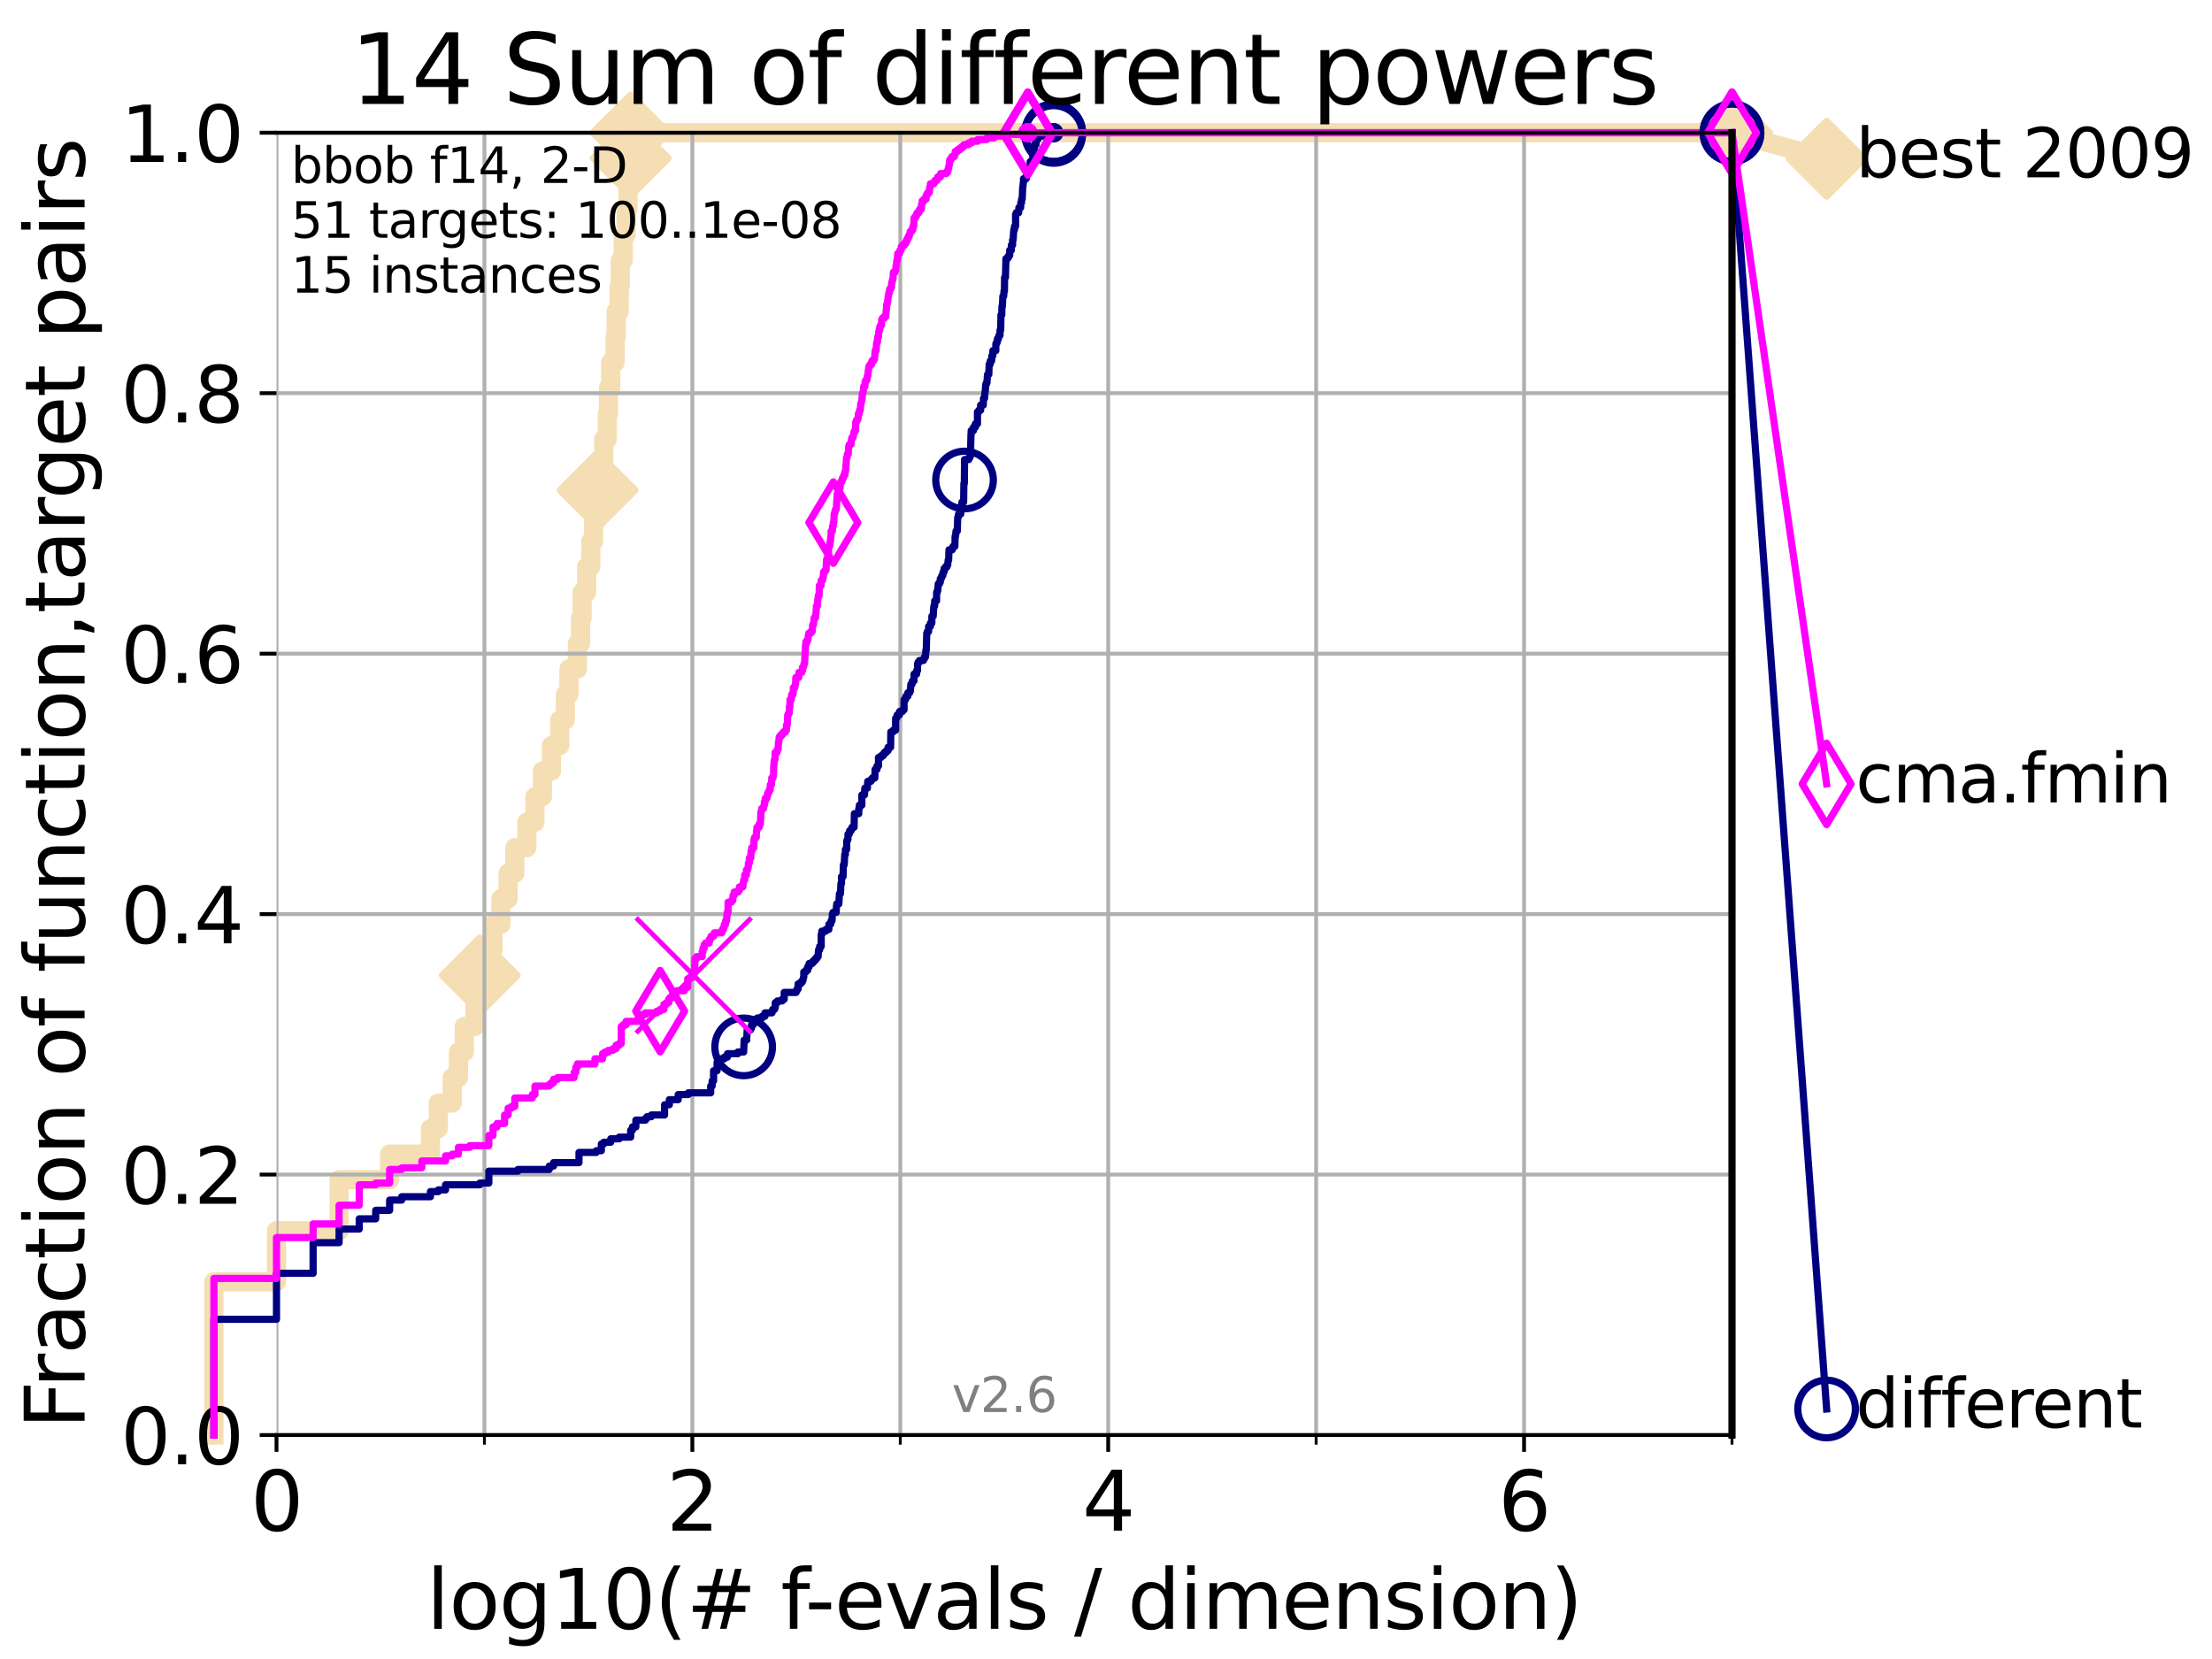 <?xml version="1.0" encoding="utf-8" standalone="no"?>
<!DOCTYPE svg PUBLIC "-//W3C//DTD SVG 1.1//EN"
  "http://www.w3.org/Graphics/SVG/1.1/DTD/svg11.dtd">
<svg height="345.6pt" version="1.1" viewBox="0 0 460.8 345.6" width="460.8pt" xmlns="http://www.w3.org/2000/svg" xmlns:xlink="http://www.w3.org/1999/xlink">
 <defs>
  <style type="text/css">*{stroke-linecap:butt;stroke-linejoin:round;}</style>
 </defs>
 <g id="figure_1">
  <g id="patch_1">
   <path d="M 0 345.6 
L 460.8 345.6 
L 460.8 0 
L 0 0 
z
" style="fill:#ffffff;"/>
  </g>
  <g id="axes_1">
   <g id="patch_2">
    <path d="M 57.6 298.944 
L 360.806 298.944 
L 360.806 27.648 
L 57.6 27.648 
z
" style="fill:#ffffff;"/>
   </g>
   <g id="line2d_1">
    <path d="M 44.561 298.944 
L 44.561 267.027 
L 57.6 267.027 
L 57.6 256.388 
L 70.639 256.388 
L 70.639 245.749 
L 81.166 245.749 
L 81.166 240.429 
L 89.669 240.429 
L 89.669 235.11 
L 91.306 235.11 
L 91.306 229.79 
L 94.206 229.79 
L 94.206 224.471 
L 95.503 224.471 
L 95.503 219.151 
L 96.718 219.151 
L 96.718 213.832 
L 98.933 213.832 
L 98.933 208.512 
L 99.95 208.512 
L 99.95 203.192 
L 101.833 203.192 
L 101.833 197.873 
L 102.708 197.873 
L 102.708 192.553 
L 104.345 192.553 
L 104.345 187.234 
L 105.851 187.234 
L 105.851 181.914 
L 107.245 181.914 
L 107.245 176.595 
L 109.757 176.595 
L 109.757 171.275 
L 111.442 171.275 
L 111.442 165.956 
L 112.989 165.956 
L 112.989 160.636 
L 114.872 160.636 
L 114.872 155.317 
L 116.584 155.317 
L 116.584 149.997 
L 117.772 149.997 
L 117.772 144.678 
L 118.525 144.678 
L 118.525 139.358 
L 120.284 139.358 
L 120.284 134.039 
L 120.944 134.039 
L 120.944 128.719 
L 121.266 128.719 
L 121.266 123.4 
L 122.199 123.4 
L 122.199 118.08 
L 123.088 118.08 
L 123.088 112.76 
L 123.658 112.76 
L 123.658 107.441 
L 124.482 107.441 
L 124.482 102.121 
L 125.012 102.121 
L 125.012 96.802 
L 125.779 96.802 
L 125.779 91.482 
L 126.517 91.482 
L 126.517 86.163 
L 126.757 86.163 
L 126.757 80.843 
L 127.227 80.843 
L 127.227 75.524 
L 128.134 75.524 
L 128.134 70.204 
L 128.354 70.204 
L 128.354 64.885 
L 128.999 64.885 
L 128.999 59.565 
L 129.209 59.565 
L 129.209 54.246 
L 129.826 54.246 
L 129.826 48.926 
L 130.423 48.926 
L 130.423 43.607 
L 130.811 43.607 
L 130.811 38.287 
L 131.002 38.287 
L 131.002 32.968 
L 131.378 32.968 
L 131.378 27.648 
L 360.806 27.648 
" style="fill:none;stroke:#f5deb3;stroke-linecap:square;stroke-width:4;"/>
   </g>
   <g id="line2d_2">
    <defs>
     <path d="M -0 7.778 
L 7.778 0 
L 0 -7.778 
L -7.778 -0 
z
" id="m887110b1c4" style="stroke:#f5deb3;stroke-linejoin:miter;stroke-width:1.5;"/>
    </defs>
    <g>
     <use style="fill:#f5deb3;stroke:#f5deb3;stroke-linejoin:miter;stroke-width:1.5;" x="99.95" xlink:href="#m887110b1c4" y="203.192"/>
     <use style="fill:#f5deb3;stroke:#f5deb3;stroke-linejoin:miter;stroke-width:1.5;" x="124.482" xlink:href="#m887110b1c4" y="102.121"/>
     <use style="fill:#f5deb3;stroke:#f5deb3;stroke-linejoin:miter;stroke-width:1.5;" x="131.378" xlink:href="#m887110b1c4" y="32.968"/>
     <use style="fill:#f5deb3;stroke:#f5deb3;stroke-linejoin:miter;stroke-width:1.5;" x="131.378" xlink:href="#m887110b1c4" y="27.648"/>
     <use style="fill:#f5deb3;stroke:#f5deb3;stroke-linejoin:miter;stroke-width:1.5;" x="131.378" xlink:href="#m887110b1c4" y="27.648"/>
     <use style="fill:#f5deb3;stroke:#f5deb3;stroke-linejoin:miter;stroke-width:1.5;" x="360.806" xlink:href="#m887110b1c4" y="27.648"/>
    </g>
   </g>
   <g id="line2d_3">
    <path style="fill:none;stroke:#f5deb3;stroke-linecap:square;stroke-width:4;"/>
    <g/>
   </g>
   <g id="line2d_4">
    <path d="M 360.806 27.648 
L 380.515 33.074 
" style="fill:none;stroke:#f5deb3;stroke-linecap:square;stroke-width:4;"/>
    <g>
     <use style="fill:#f5deb3;stroke:#f5deb3;stroke-linejoin:miter;stroke-width:1.5;" x="360.806" xlink:href="#m887110b1c4" y="27.648"/>
     <use style="fill:#f5deb3;stroke:#f5deb3;stroke-linejoin:miter;stroke-width:1.5;" x="380.515" xlink:href="#m887110b1c4" y="33.074"/>
    </g>
   </g>
   <g id="matplotlib.axis_1">
    <g id="xtick_1">
     <g id="line2d_5">
      <path clip-path="url(#p735120e6cd)" d="M 57.6 298.944 
L 57.6 27.648 
" style="fill:none;stroke:#b0b0b0;stroke-linecap:square;stroke-width:0.8;"/>
     </g>
     <g id="line2d_6">
      <defs>
       <path d="M 0 0 
L 0 3.5 
" id="mc149d6e948" style="stroke:#000000;stroke-width:0.8;"/>
      </defs>
      <g>
       <use style="stroke:#000000;stroke-width:0.8;" x="57.6" xlink:href="#mc149d6e948" y="298.944"/>
      </g>
     </g>
     <g id="text_1">
      <!-- 0 -->
      <g transform="translate(52.192 318.861)scale(0.17 -0.17)">
       <defs>
        <path d="M 2034 4250 
Q 1547 4250 1301 3770 
Q 1056 3291 1056 2328 
Q 1056 1369 1301 889 
Q 1547 409 2034 409 
Q 2525 409 2770 889 
Q 3016 1369 3016 2328 
Q 3016 3291 2770 3770 
Q 2525 4250 2034 4250 
z
M 2034 4750 
Q 2819 4750 3233 4129 
Q 3647 3509 3647 2328 
Q 3647 1150 3233 529 
Q 2819 -91 2034 -91 
Q 1250 -91 836 529 
Q 422 1150 422 2328 
Q 422 3509 836 4129 
Q 1250 4750 2034 4750 
z
" id="DejaVuSans-30" transform="scale(0.016)"/>
       </defs>
       <use xlink:href="#DejaVuSans-30"/>
      </g>
     </g>
    </g>
    <g id="xtick_2">
     <g id="line2d_7">
      <path clip-path="url(#p735120e6cd)" d="M 144.23 298.944 
L 144.23 27.648 
" style="fill:none;stroke:#b0b0b0;stroke-linecap:square;stroke-width:0.8;"/>
     </g>
     <g id="line2d_8">
      <g>
       <use style="stroke:#000000;stroke-width:0.8;" x="144.23" xlink:href="#mc149d6e948" y="298.944"/>
      </g>
     </g>
     <g id="text_2">
      <!-- 2 -->
      <g transform="translate(138.822 318.861)scale(0.17 -0.17)">
       <defs>
        <path d="M 1228 531 
L 3431 531 
L 3431 0 
L 469 0 
L 469 531 
Q 828 903 1448 1529 
Q 2069 2156 2228 2338 
Q 2531 2678 2651 2914 
Q 2772 3150 2772 3378 
Q 2772 3750 2511 3984 
Q 2250 4219 1831 4219 
Q 1534 4219 1204 4116 
Q 875 4013 500 3803 
L 500 4441 
Q 881 4594 1212 4672 
Q 1544 4750 1819 4750 
Q 2544 4750 2975 4387 
Q 3406 4025 3406 3419 
Q 3406 3131 3298 2873 
Q 3191 2616 2906 2266 
Q 2828 2175 2409 1742 
Q 1991 1309 1228 531 
z
" id="DejaVuSans-32" transform="scale(0.016)"/>
       </defs>
       <use xlink:href="#DejaVuSans-32"/>
      </g>
     </g>
    </g>
    <g id="xtick_3">
     <g id="line2d_9">
      <path clip-path="url(#p735120e6cd)" d="M 230.861 298.944 
L 230.861 27.648 
" style="fill:none;stroke:#b0b0b0;stroke-linecap:square;stroke-width:0.8;"/>
     </g>
     <g id="line2d_10">
      <g>
       <use style="stroke:#000000;stroke-width:0.8;" x="230.861" xlink:href="#mc149d6e948" y="298.944"/>
      </g>
     </g>
     <g id="text_3">
      <!-- 4 -->
      <g transform="translate(225.453 318.861)scale(0.17 -0.17)">
       <defs>
        <path d="M 2419 4116 
L 825 1625 
L 2419 1625 
L 2419 4116 
z
M 2253 4666 
L 3047 4666 
L 3047 1625 
L 3713 1625 
L 3713 1100 
L 3047 1100 
L 3047 0 
L 2419 0 
L 2419 1100 
L 313 1100 
L 313 1709 
L 2253 4666 
z
" id="DejaVuSans-34" transform="scale(0.016)"/>
       </defs>
       <use xlink:href="#DejaVuSans-34"/>
      </g>
     </g>
    </g>
    <g id="xtick_4">
     <g id="line2d_11">
      <path clip-path="url(#p735120e6cd)" d="M 317.491 298.944 
L 317.491 27.648 
" style="fill:none;stroke:#b0b0b0;stroke-linecap:square;stroke-width:0.8;"/>
     </g>
     <g id="line2d_12">
      <g>
       <use style="stroke:#000000;stroke-width:0.8;" x="317.491" xlink:href="#mc149d6e948" y="298.944"/>
      </g>
     </g>
     <g id="text_4">
      <!-- 6 -->
      <g transform="translate(312.083 318.861)scale(0.17 -0.17)">
       <defs>
        <path d="M 2113 2584 
Q 1688 2584 1439 2293 
Q 1191 2003 1191 1497 
Q 1191 994 1439 701 
Q 1688 409 2113 409 
Q 2538 409 2786 701 
Q 3034 994 3034 1497 
Q 3034 2003 2786 2293 
Q 2538 2584 2113 2584 
z
M 3366 4563 
L 3366 3988 
Q 3128 4100 2886 4159 
Q 2644 4219 2406 4219 
Q 1781 4219 1451 3797 
Q 1122 3375 1075 2522 
Q 1259 2794 1537 2939 
Q 1816 3084 2150 3084 
Q 2853 3084 3261 2657 
Q 3669 2231 3669 1497 
Q 3669 778 3244 343 
Q 2819 -91 2113 -91 
Q 1303 -91 875 529 
Q 447 1150 447 2328 
Q 447 3434 972 4092 
Q 1497 4750 2381 4750 
Q 2619 4750 2861 4703 
Q 3103 4656 3366 4563 
z
" id="DejaVuSans-36" transform="scale(0.016)"/>
       </defs>
       <use xlink:href="#DejaVuSans-36"/>
      </g>
     </g>
    </g>
    <g id="xtick_5">
     <g id="line2d_13">
      <path clip-path="url(#p735120e6cd)" d="M 100.915 298.944 
L 100.915 27.648 
" style="fill:none;stroke:#b0b0b0;stroke-linecap:square;stroke-width:0.8;"/>
     </g>
     <g id="line2d_14">
      <defs>
       <path d="M 0 0 
L 0 2 
" id="m676cceac8c" style="stroke:#000000;stroke-width:0.6;"/>
      </defs>
      <g>
       <use style="stroke:#000000;stroke-width:0.6;" x="100.915" xlink:href="#m676cceac8c" y="298.944"/>
      </g>
     </g>
    </g>
    <g id="xtick_6">
     <g id="line2d_15">
      <path clip-path="url(#p735120e6cd)" d="M 187.546 298.944 
L 187.546 27.648 
" style="fill:none;stroke:#b0b0b0;stroke-linecap:square;stroke-width:0.8;"/>
     </g>
     <g id="line2d_16">
      <g>
       <use style="stroke:#000000;stroke-width:0.6;" x="187.546" xlink:href="#m676cceac8c" y="298.944"/>
      </g>
     </g>
    </g>
    <g id="xtick_7">
     <g id="line2d_17">
      <path clip-path="url(#p735120e6cd)" d="M 274.176 298.944 
L 274.176 27.648 
" style="fill:none;stroke:#b0b0b0;stroke-linecap:square;stroke-width:0.8;"/>
     </g>
     <g id="line2d_18">
      <g>
       <use style="stroke:#000000;stroke-width:0.6;" x="274.176" xlink:href="#m676cceac8c" y="298.944"/>
      </g>
     </g>
    </g>
    <g id="xtick_8">
     <g id="line2d_19">
      <path clip-path="url(#p735120e6cd)" d="M 360.806 298.944 
L 360.806 27.648 
" style="fill:none;stroke:#b0b0b0;stroke-linecap:square;stroke-width:0.8;"/>
     </g>
     <g id="line2d_20">
      <g>
       <use style="stroke:#000000;stroke-width:0.6;" x="360.806" xlink:href="#m676cceac8c" y="298.944"/>
      </g>
     </g>
    </g>
    <g id="text_5">
     <!-- log10(# f-evals / dimension) -->
     <g transform="translate(88.823 339.314)scale(0.17 -0.17)">
      <defs>
       <path d="M 603 4863 
L 1178 4863 
L 1178 0 
L 603 0 
L 603 4863 
z
" id="DejaVuSans-6c" transform="scale(0.016)"/>
       <path d="M 1959 3097 
Q 1497 3097 1228 2736 
Q 959 2375 959 1747 
Q 959 1119 1226 758 
Q 1494 397 1959 397 
Q 2419 397 2687 759 
Q 2956 1122 2956 1747 
Q 2956 2369 2687 2733 
Q 2419 3097 1959 3097 
z
M 1959 3584 
Q 2709 3584 3137 3096 
Q 3566 2609 3566 1747 
Q 3566 888 3137 398 
Q 2709 -91 1959 -91 
Q 1206 -91 779 398 
Q 353 888 353 1747 
Q 353 2609 779 3096 
Q 1206 3584 1959 3584 
z
" id="DejaVuSans-6f" transform="scale(0.016)"/>
       <path d="M 2906 1791 
Q 2906 2416 2648 2759 
Q 2391 3103 1925 3103 
Q 1463 3103 1205 2759 
Q 947 2416 947 1791 
Q 947 1169 1205 825 
Q 1463 481 1925 481 
Q 2391 481 2648 825 
Q 2906 1169 2906 1791 
z
M 3481 434 
Q 3481 -459 3084 -895 
Q 2688 -1331 1869 -1331 
Q 1566 -1331 1297 -1286 
Q 1028 -1241 775 -1147 
L 775 -588 
Q 1028 -725 1275 -790 
Q 1522 -856 1778 -856 
Q 2344 -856 2625 -561 
Q 2906 -266 2906 331 
L 2906 616 
Q 2728 306 2450 153 
Q 2172 0 1784 0 
Q 1141 0 747 490 
Q 353 981 353 1791 
Q 353 2603 747 3093 
Q 1141 3584 1784 3584 
Q 2172 3584 2450 3431 
Q 2728 3278 2906 2969 
L 2906 3500 
L 3481 3500 
L 3481 434 
z
" id="DejaVuSans-67" transform="scale(0.016)"/>
       <path d="M 794 531 
L 1825 531 
L 1825 4091 
L 703 3866 
L 703 4441 
L 1819 4666 
L 2450 4666 
L 2450 531 
L 3481 531 
L 3481 0 
L 794 0 
L 794 531 
z
" id="DejaVuSans-31" transform="scale(0.016)"/>
       <path d="M 1984 4856 
Q 1566 4138 1362 3434 
Q 1159 2731 1159 2009 
Q 1159 1288 1364 580 
Q 1569 -128 1984 -844 
L 1484 -844 
Q 1016 -109 783 600 
Q 550 1309 550 2009 
Q 550 2706 781 3412 
Q 1013 4119 1484 4856 
L 1984 4856 
z
" id="DejaVuSans-28" transform="scale(0.016)"/>
       <path d="M 3272 2816 
L 2363 2816 
L 2100 1772 
L 3016 1772 
L 3272 2816 
z
M 2803 4594 
L 2478 3297 
L 3391 3297 
L 3719 4594 
L 4219 4594 
L 3897 3297 
L 4872 3297 
L 4872 2816 
L 3775 2816 
L 3519 1772 
L 4513 1772 
L 4513 1294 
L 3397 1294 
L 3072 0 
L 2572 0 
L 2894 1294 
L 1978 1294 
L 1656 0 
L 1153 0 
L 1478 1294 
L 494 1294 
L 494 1772 
L 1594 1772 
L 1856 2816 
L 850 2816 
L 850 3297 
L 1978 3297 
L 2297 4594 
L 2803 4594 
z
" id="DejaVuSans-23" transform="scale(0.016)"/>
       <path id="DejaVuSans-20" transform="scale(0.016)"/>
       <path d="M 2375 4863 
L 2375 4384 
L 1825 4384 
Q 1516 4384 1395 4259 
Q 1275 4134 1275 3809 
L 1275 3500 
L 2222 3500 
L 2222 3053 
L 1275 3053 
L 1275 0 
L 697 0 
L 697 3053 
L 147 3053 
L 147 3500 
L 697 3500 
L 697 3744 
Q 697 4328 969 4595 
Q 1241 4863 1831 4863 
L 2375 4863 
z
" id="DejaVuSans-66" transform="scale(0.016)"/>
       <path d="M 313 2009 
L 1997 2009 
L 1997 1497 
L 313 1497 
L 313 2009 
z
" id="DejaVuSans-2d" transform="scale(0.016)"/>
       <path d="M 3597 1894 
L 3597 1613 
L 953 1613 
Q 991 1019 1311 708 
Q 1631 397 2203 397 
Q 2534 397 2845 478 
Q 3156 559 3463 722 
L 3463 178 
Q 3153 47 2828 -22 
Q 2503 -91 2169 -91 
Q 1331 -91 842 396 
Q 353 884 353 1716 
Q 353 2575 817 3079 
Q 1281 3584 2069 3584 
Q 2775 3584 3186 3129 
Q 3597 2675 3597 1894 
z
M 3022 2063 
Q 3016 2534 2758 2815 
Q 2500 3097 2075 3097 
Q 1594 3097 1305 2825 
Q 1016 2553 972 2059 
L 3022 2063 
z
" id="DejaVuSans-65" transform="scale(0.016)"/>
       <path d="M 191 3500 
L 800 3500 
L 1894 563 
L 2988 3500 
L 3597 3500 
L 2284 0 
L 1503 0 
L 191 3500 
z
" id="DejaVuSans-76" transform="scale(0.016)"/>
       <path d="M 2194 1759 
Q 1497 1759 1228 1600 
Q 959 1441 959 1056 
Q 959 750 1161 570 
Q 1363 391 1709 391 
Q 2188 391 2477 730 
Q 2766 1069 2766 1631 
L 2766 1759 
L 2194 1759 
z
M 3341 1997 
L 3341 0 
L 2766 0 
L 2766 531 
Q 2569 213 2275 61 
Q 1981 -91 1556 -91 
Q 1019 -91 701 211 
Q 384 513 384 1019 
Q 384 1609 779 1909 
Q 1175 2209 1959 2209 
L 2766 2209 
L 2766 2266 
Q 2766 2663 2505 2880 
Q 2244 3097 1772 3097 
Q 1472 3097 1187 3025 
Q 903 2953 641 2809 
L 641 3341 
Q 956 3463 1253 3523 
Q 1550 3584 1831 3584 
Q 2591 3584 2966 3190 
Q 3341 2797 3341 1997 
z
" id="DejaVuSans-61" transform="scale(0.016)"/>
       <path d="M 2834 3397 
L 2834 2853 
Q 2591 2978 2328 3040 
Q 2066 3103 1784 3103 
Q 1356 3103 1142 2972 
Q 928 2841 928 2578 
Q 928 2378 1081 2264 
Q 1234 2150 1697 2047 
L 1894 2003 
Q 2506 1872 2764 1633 
Q 3022 1394 3022 966 
Q 3022 478 2636 193 
Q 2250 -91 1575 -91 
Q 1294 -91 989 -36 
Q 684 19 347 128 
L 347 722 
Q 666 556 975 473 
Q 1284 391 1588 391 
Q 1994 391 2212 530 
Q 2431 669 2431 922 
Q 2431 1156 2273 1281 
Q 2116 1406 1581 1522 
L 1381 1569 
Q 847 1681 609 1914 
Q 372 2147 372 2553 
Q 372 3047 722 3315 
Q 1072 3584 1716 3584 
Q 2034 3584 2315 3537 
Q 2597 3491 2834 3397 
z
" id="DejaVuSans-73" transform="scale(0.016)"/>
       <path d="M 1625 4666 
L 2156 4666 
L 531 -594 
L 0 -594 
L 1625 4666 
z
" id="DejaVuSans-2f" transform="scale(0.016)"/>
       <path d="M 2906 2969 
L 2906 4863 
L 3481 4863 
L 3481 0 
L 2906 0 
L 2906 525 
Q 2725 213 2448 61 
Q 2172 -91 1784 -91 
Q 1150 -91 751 415 
Q 353 922 353 1747 
Q 353 2572 751 3078 
Q 1150 3584 1784 3584 
Q 2172 3584 2448 3432 
Q 2725 3281 2906 2969 
z
M 947 1747 
Q 947 1113 1208 752 
Q 1469 391 1925 391 
Q 2381 391 2643 752 
Q 2906 1113 2906 1747 
Q 2906 2381 2643 2742 
Q 2381 3103 1925 3103 
Q 1469 3103 1208 2742 
Q 947 2381 947 1747 
z
" id="DejaVuSans-64" transform="scale(0.016)"/>
       <path d="M 603 3500 
L 1178 3500 
L 1178 0 
L 603 0 
L 603 3500 
z
M 603 4863 
L 1178 4863 
L 1178 4134 
L 603 4134 
L 603 4863 
z
" id="DejaVuSans-69" transform="scale(0.016)"/>
       <path d="M 3328 2828 
Q 3544 3216 3844 3400 
Q 4144 3584 4550 3584 
Q 5097 3584 5394 3201 
Q 5691 2819 5691 2113 
L 5691 0 
L 5113 0 
L 5113 2094 
Q 5113 2597 4934 2840 
Q 4756 3084 4391 3084 
Q 3944 3084 3684 2787 
Q 3425 2491 3425 1978 
L 3425 0 
L 2847 0 
L 2847 2094 
Q 2847 2600 2669 2842 
Q 2491 3084 2119 3084 
Q 1678 3084 1418 2786 
Q 1159 2488 1159 1978 
L 1159 0 
L 581 0 
L 581 3500 
L 1159 3500 
L 1159 2956 
Q 1356 3278 1631 3431 
Q 1906 3584 2284 3584 
Q 2666 3584 2933 3390 
Q 3200 3197 3328 2828 
z
" id="DejaVuSans-6d" transform="scale(0.016)"/>
       <path d="M 3513 2113 
L 3513 0 
L 2938 0 
L 2938 2094 
Q 2938 2591 2744 2837 
Q 2550 3084 2163 3084 
Q 1697 3084 1428 2787 
Q 1159 2491 1159 1978 
L 1159 0 
L 581 0 
L 581 3500 
L 1159 3500 
L 1159 2956 
Q 1366 3272 1645 3428 
Q 1925 3584 2291 3584 
Q 2894 3584 3203 3211 
Q 3513 2838 3513 2113 
z
" id="DejaVuSans-6e" transform="scale(0.016)"/>
       <path d="M 513 4856 
L 1013 4856 
Q 1481 4119 1714 3412 
Q 1947 2706 1947 2009 
Q 1947 1309 1714 600 
Q 1481 -109 1013 -844 
L 513 -844 
Q 928 -128 1133 580 
Q 1338 1288 1338 2009 
Q 1338 2731 1133 3434 
Q 928 4138 513 4856 
z
" id="DejaVuSans-29" transform="scale(0.016)"/>
      </defs>
      <use xlink:href="#DejaVuSans-6c"/>
      <use x="27.783" xlink:href="#DejaVuSans-6f"/>
      <use x="88.965" xlink:href="#DejaVuSans-67"/>
      <use x="152.441" xlink:href="#DejaVuSans-31"/>
      <use x="216.064" xlink:href="#DejaVuSans-30"/>
      <use x="279.688" xlink:href="#DejaVuSans-28"/>
      <use x="318.701" xlink:href="#DejaVuSans-23"/>
      <use x="402.49" xlink:href="#DejaVuSans-20"/>
      <use x="434.277" xlink:href="#DejaVuSans-66"/>
      <use x="463.982" xlink:href="#DejaVuSans-2d"/>
      <use x="500.066" xlink:href="#DejaVuSans-65"/>
      <use x="561.59" xlink:href="#DejaVuSans-76"/>
      <use x="620.77" xlink:href="#DejaVuSans-61"/>
      <use x="682.049" xlink:href="#DejaVuSans-6c"/>
      <use x="709.832" xlink:href="#DejaVuSans-73"/>
      <use x="761.932" xlink:href="#DejaVuSans-20"/>
      <use x="793.719" xlink:href="#DejaVuSans-2f"/>
      <use x="827.41" xlink:href="#DejaVuSans-20"/>
      <use x="859.197" xlink:href="#DejaVuSans-64"/>
      <use x="922.674" xlink:href="#DejaVuSans-69"/>
      <use x="950.457" xlink:href="#DejaVuSans-6d"/>
      <use x="1047.869" xlink:href="#DejaVuSans-65"/>
      <use x="1109.393" xlink:href="#DejaVuSans-6e"/>
      <use x="1172.771" xlink:href="#DejaVuSans-73"/>
      <use x="1224.871" xlink:href="#DejaVuSans-69"/>
      <use x="1252.654" xlink:href="#DejaVuSans-6f"/>
      <use x="1313.836" xlink:href="#DejaVuSans-6e"/>
      <use x="1377.215" xlink:href="#DejaVuSans-29"/>
     </g>
    </g>
   </g>
   <g id="matplotlib.axis_2">
    <g id="ytick_1">
     <g id="line2d_21">
      <path clip-path="url(#p735120e6cd)" d="M 57.6 298.944 
L 360.806 298.944 
" style="fill:none;stroke:#b0b0b0;stroke-linecap:square;stroke-width:0.8;"/>
     </g>
     <g id="line2d_22">
      <defs>
       <path d="M 0 0 
L -3.5 0 
" id="me5335e72c3" style="stroke:#000000;stroke-width:0.8;"/>
      </defs>
      <g>
       <use style="stroke:#000000;stroke-width:0.8;" x="57.6" xlink:href="#me5335e72c3" y="298.944"/>
      </g>
     </g>
     <g id="text_6">
      <!-- 0.0 -->
      <g transform="translate(25.155 305.023)scale(0.16 -0.16)">
       <defs>
        <path d="M 684 794 
L 1344 794 
L 1344 0 
L 684 0 
L 684 794 
z
" id="DejaVuSans-2e" transform="scale(0.016)"/>
       </defs>
       <use xlink:href="#DejaVuSans-30"/>
       <use x="63.623" xlink:href="#DejaVuSans-2e"/>
       <use x="95.41" xlink:href="#DejaVuSans-30"/>
      </g>
     </g>
    </g>
    <g id="ytick_2">
     <g id="line2d_23">
      <path clip-path="url(#p735120e6cd)" d="M 57.6 244.685 
L 360.806 244.685 
" style="fill:none;stroke:#b0b0b0;stroke-linecap:square;stroke-width:0.8;"/>
     </g>
     <g id="line2d_24">
      <g>
       <use style="stroke:#000000;stroke-width:0.8;" x="57.6" xlink:href="#me5335e72c3" y="244.685"/>
      </g>
     </g>
     <g id="text_7">
      <!-- 0.2 -->
      <g transform="translate(25.155 250.764)scale(0.16 -0.16)">
       <use xlink:href="#DejaVuSans-30"/>
       <use x="63.623" xlink:href="#DejaVuSans-2e"/>
       <use x="95.41" xlink:href="#DejaVuSans-32"/>
      </g>
     </g>
    </g>
    <g id="ytick_3">
     <g id="line2d_25">
      <path clip-path="url(#p735120e6cd)" d="M 57.6 190.426 
L 360.806 190.426 
" style="fill:none;stroke:#b0b0b0;stroke-linecap:square;stroke-width:0.8;"/>
     </g>
     <g id="line2d_26">
      <g>
       <use style="stroke:#000000;stroke-width:0.8;" x="57.6" xlink:href="#me5335e72c3" y="190.426"/>
      </g>
     </g>
     <g id="text_8">
      <!-- 0.4 -->
      <g transform="translate(25.155 196.504)scale(0.16 -0.16)">
       <use xlink:href="#DejaVuSans-30"/>
       <use x="63.623" xlink:href="#DejaVuSans-2e"/>
       <use x="95.41" xlink:href="#DejaVuSans-34"/>
      </g>
     </g>
    </g>
    <g id="ytick_4">
     <g id="line2d_27">
      <path clip-path="url(#p735120e6cd)" d="M 57.6 136.166 
L 360.806 136.166 
" style="fill:none;stroke:#b0b0b0;stroke-linecap:square;stroke-width:0.8;"/>
     </g>
     <g id="line2d_28">
      <g>
       <use style="stroke:#000000;stroke-width:0.8;" x="57.6" xlink:href="#me5335e72c3" y="136.166"/>
      </g>
     </g>
     <g id="text_9">
      <!-- 0.6 -->
      <g transform="translate(25.155 142.245)scale(0.16 -0.16)">
       <use xlink:href="#DejaVuSans-30"/>
       <use x="63.623" xlink:href="#DejaVuSans-2e"/>
       <use x="95.41" xlink:href="#DejaVuSans-36"/>
      </g>
     </g>
    </g>
    <g id="ytick_5">
     <g id="line2d_29">
      <path clip-path="url(#p735120e6cd)" d="M 57.6 81.907 
L 360.806 81.907 
" style="fill:none;stroke:#b0b0b0;stroke-linecap:square;stroke-width:0.8;"/>
     </g>
     <g id="line2d_30">
      <g>
       <use style="stroke:#000000;stroke-width:0.8;" x="57.6" xlink:href="#me5335e72c3" y="81.907"/>
      </g>
     </g>
     <g id="text_10">
      <!-- 0.8 -->
      <g transform="translate(25.155 87.986)scale(0.16 -0.16)">
       <defs>
        <path d="M 2034 2216 
Q 1584 2216 1326 1975 
Q 1069 1734 1069 1313 
Q 1069 891 1326 650 
Q 1584 409 2034 409 
Q 2484 409 2743 651 
Q 3003 894 3003 1313 
Q 3003 1734 2745 1975 
Q 2488 2216 2034 2216 
z
M 1403 2484 
Q 997 2584 770 2862 
Q 544 3141 544 3541 
Q 544 4100 942 4425 
Q 1341 4750 2034 4750 
Q 2731 4750 3128 4425 
Q 3525 4100 3525 3541 
Q 3525 3141 3298 2862 
Q 3072 2584 2669 2484 
Q 3125 2378 3379 2068 
Q 3634 1759 3634 1313 
Q 3634 634 3220 271 
Q 2806 -91 2034 -91 
Q 1263 -91 848 271 
Q 434 634 434 1313 
Q 434 1759 690 2068 
Q 947 2378 1403 2484 
z
M 1172 3481 
Q 1172 3119 1398 2916 
Q 1625 2713 2034 2713 
Q 2441 2713 2670 2916 
Q 2900 3119 2900 3481 
Q 2900 3844 2670 4047 
Q 2441 4250 2034 4250 
Q 1625 4250 1398 4047 
Q 1172 3844 1172 3481 
z
" id="DejaVuSans-38" transform="scale(0.016)"/>
       </defs>
       <use xlink:href="#DejaVuSans-30"/>
       <use x="63.623" xlink:href="#DejaVuSans-2e"/>
       <use x="95.41" xlink:href="#DejaVuSans-38"/>
      </g>
     </g>
    </g>
    <g id="ytick_6">
     <g id="line2d_31">
      <path clip-path="url(#p735120e6cd)" d="M 57.6 27.648 
L 360.806 27.648 
" style="fill:none;stroke:#b0b0b0;stroke-linecap:square;stroke-width:0.8;"/>
     </g>
     <g id="line2d_32">
      <g>
       <use style="stroke:#000000;stroke-width:0.8;" x="57.6" xlink:href="#me5335e72c3" y="27.648"/>
      </g>
     </g>
     <g id="text_11">
      <!-- 1.0 -->
      <g transform="translate(25.155 33.727)scale(0.16 -0.16)">
       <use xlink:href="#DejaVuSans-31"/>
       <use x="63.623" xlink:href="#DejaVuSans-2e"/>
       <use x="95.41" xlink:href="#DejaVuSans-30"/>
      </g>
     </g>
    </g>
    <g id="text_12">
     <!-- Fraction of function,target pairs -->
     <g transform="translate(17.62 297.681)rotate(-90)scale(0.17 -0.17)">
      <defs>
       <path d="M 628 4666 
L 3309 4666 
L 3309 4134 
L 1259 4134 
L 1259 2759 
L 3109 2759 
L 3109 2228 
L 1259 2228 
L 1259 0 
L 628 0 
L 628 4666 
z
" id="DejaVuSans-46" transform="scale(0.016)"/>
       <path d="M 2631 2963 
Q 2534 3019 2420 3045 
Q 2306 3072 2169 3072 
Q 1681 3072 1420 2755 
Q 1159 2438 1159 1844 
L 1159 0 
L 581 0 
L 581 3500 
L 1159 3500 
L 1159 2956 
Q 1341 3275 1631 3429 
Q 1922 3584 2338 3584 
Q 2397 3584 2469 3576 
Q 2541 3569 2628 3553 
L 2631 2963 
z
" id="DejaVuSans-72" transform="scale(0.016)"/>
       <path d="M 3122 3366 
L 3122 2828 
Q 2878 2963 2633 3030 
Q 2388 3097 2138 3097 
Q 1578 3097 1268 2742 
Q 959 2388 959 1747 
Q 959 1106 1268 751 
Q 1578 397 2138 397 
Q 2388 397 2633 464 
Q 2878 531 3122 666 
L 3122 134 
Q 2881 22 2623 -34 
Q 2366 -91 2075 -91 
Q 1284 -91 818 406 
Q 353 903 353 1747 
Q 353 2603 823 3093 
Q 1294 3584 2113 3584 
Q 2378 3584 2631 3529 
Q 2884 3475 3122 3366 
z
" id="DejaVuSans-63" transform="scale(0.016)"/>
       <path d="M 1172 4494 
L 1172 3500 
L 2356 3500 
L 2356 3053 
L 1172 3053 
L 1172 1153 
Q 1172 725 1289 603 
Q 1406 481 1766 481 
L 2356 481 
L 2356 0 
L 1766 0 
Q 1100 0 847 248 
Q 594 497 594 1153 
L 594 3053 
L 172 3053 
L 172 3500 
L 594 3500 
L 594 4494 
L 1172 4494 
z
" id="DejaVuSans-74" transform="scale(0.016)"/>
       <path d="M 544 1381 
L 544 3500 
L 1119 3500 
L 1119 1403 
Q 1119 906 1312 657 
Q 1506 409 1894 409 
Q 2359 409 2629 706 
Q 2900 1003 2900 1516 
L 2900 3500 
L 3475 3500 
L 3475 0 
L 2900 0 
L 2900 538 
Q 2691 219 2414 64 
Q 2138 -91 1772 -91 
Q 1169 -91 856 284 
Q 544 659 544 1381 
z
M 1991 3584 
L 1991 3584 
z
" id="DejaVuSans-75" transform="scale(0.016)"/>
       <path d="M 750 794 
L 1409 794 
L 1409 256 
L 897 -744 
L 494 -744 
L 750 256 
L 750 794 
z
" id="DejaVuSans-2c" transform="scale(0.016)"/>
       <path d="M 1159 525 
L 1159 -1331 
L 581 -1331 
L 581 3500 
L 1159 3500 
L 1159 2969 
Q 1341 3281 1617 3432 
Q 1894 3584 2278 3584 
Q 2916 3584 3314 3078 
Q 3713 2572 3713 1747 
Q 3713 922 3314 415 
Q 2916 -91 2278 -91 
Q 1894 -91 1617 61 
Q 1341 213 1159 525 
z
M 3116 1747 
Q 3116 2381 2855 2742 
Q 2594 3103 2138 3103 
Q 1681 3103 1420 2742 
Q 1159 2381 1159 1747 
Q 1159 1113 1420 752 
Q 1681 391 2138 391 
Q 2594 391 2855 752 
Q 3116 1113 3116 1747 
z
" id="DejaVuSans-70" transform="scale(0.016)"/>
      </defs>
      <use xlink:href="#DejaVuSans-46"/>
      <use x="50.27" xlink:href="#DejaVuSans-72"/>
      <use x="91.383" xlink:href="#DejaVuSans-61"/>
      <use x="152.662" xlink:href="#DejaVuSans-63"/>
      <use x="207.643" xlink:href="#DejaVuSans-74"/>
      <use x="246.852" xlink:href="#DejaVuSans-69"/>
      <use x="274.635" xlink:href="#DejaVuSans-6f"/>
      <use x="335.816" xlink:href="#DejaVuSans-6e"/>
      <use x="399.195" xlink:href="#DejaVuSans-20"/>
      <use x="430.982" xlink:href="#DejaVuSans-6f"/>
      <use x="492.164" xlink:href="#DejaVuSans-66"/>
      <use x="527.369" xlink:href="#DejaVuSans-20"/>
      <use x="559.156" xlink:href="#DejaVuSans-66"/>
      <use x="594.361" xlink:href="#DejaVuSans-75"/>
      <use x="657.74" xlink:href="#DejaVuSans-6e"/>
      <use x="721.119" xlink:href="#DejaVuSans-63"/>
      <use x="776.1" xlink:href="#DejaVuSans-74"/>
      <use x="815.309" xlink:href="#DejaVuSans-69"/>
      <use x="843.092" xlink:href="#DejaVuSans-6f"/>
      <use x="904.273" xlink:href="#DejaVuSans-6e"/>
      <use x="967.652" xlink:href="#DejaVuSans-2c"/>
      <use x="999.439" xlink:href="#DejaVuSans-74"/>
      <use x="1038.648" xlink:href="#DejaVuSans-61"/>
      <use x="1099.928" xlink:href="#DejaVuSans-72"/>
      <use x="1139.291" xlink:href="#DejaVuSans-67"/>
      <use x="1202.768" xlink:href="#DejaVuSans-65"/>
      <use x="1264.291" xlink:href="#DejaVuSans-74"/>
      <use x="1303.5" xlink:href="#DejaVuSans-20"/>
      <use x="1335.287" xlink:href="#DejaVuSans-70"/>
      <use x="1398.764" xlink:href="#DejaVuSans-61"/>
      <use x="1460.043" xlink:href="#DejaVuSans-69"/>
      <use x="1487.826" xlink:href="#DejaVuSans-72"/>
      <use x="1528.939" xlink:href="#DejaVuSans-73"/>
     </g>
    </g>
   </g>
   <g id="line2d_33">
    <defs>
     <path d="M 0 1.5 
C 0.398 1.5 0.779 1.342 1.061 1.061 
C 1.342 0.779 1.5 0.398 1.5 0 
C 1.5 -0.398 1.342 -0.779 1.061 -1.061 
C 0.779 -1.342 0.398 -1.5 0 -1.5 
C -0.398 -1.5 -0.779 -1.342 -1.061 -1.061 
C -1.342 -0.779 -1.5 -0.398 -1.5 0 
C -1.5 0.398 -1.342 0.779 -1.061 1.061 
C -0.779 1.342 -0.398 1.5 0 1.5 
z
" id="mb6db2ccdff" style="stroke:#f5deb3;"/>
    </defs>
    <g>
     <use style="fill:#f5deb3;stroke:#f5deb3;" x="131.378" xlink:href="#mb6db2ccdff" y="27.648"/>
     <use style="fill:#f5deb3;stroke:#f5deb3;" x="131.378" xlink:href="#mb6db2ccdff" y="27.648"/>
    </g>
   </g>
   <g id="line2d_34">
    <defs>
     <path d="M 0 1.5 
C 0.398 1.5 0.779 1.342 1.061 1.061 
C 1.342 0.779 1.5 0.398 1.5 0 
C 1.5 -0.398 1.342 -0.779 1.061 -1.061 
C 0.779 -1.342 0.398 -1.5 0 -1.5 
C -0.398 -1.5 -0.779 -1.342 -1.061 -1.061 
C -1.342 -0.779 -1.5 -0.398 -1.5 0 
C -1.5 0.398 -1.342 0.779 -1.061 1.061 
C -0.779 1.342 -0.398 1.5 0 1.5 
z
" id="m80bbc114b5" style="stroke:#000080;"/>
    </defs>
    <g>
     <use style="fill:#000080;stroke:#000080;" x="219.5" xlink:href="#m80bbc114b5" y="27.648"/>
     <use style="fill:#000080;stroke:#000080;" x="219.5" xlink:href="#m80bbc114b5" y="27.648"/>
    </g>
   </g>
   <g id="line2d_35">
    <path d="M 44.561 298.944 
L 44.561 274.829 
L 57.6 274.829 
L 57.6 265.254 
L 65.227 265.254 
L 65.227 258.87 
L 70.639 258.87 
L 70.639 256.033 
L 74.837 256.033 
L 74.837 253.905 
L 78.267 253.905 
L 78.267 252.132 
L 81.166 252.132 
L 81.166 250.004 
L 83.678 250.004 
L 83.678 249.295 
L 89.669 249.295 
L 89.669 248.231 
L 91.306 248.231 
L 91.306 247.877 
L 92.812 247.877 
L 92.812 246.813 
L 99.95 246.813 
L 99.95 246.458 
L 101.833 246.458 
L 101.833 243.976 
L 107.905 243.976 
L 107.905 243.621 
L 114.419 243.621 
L 114.419 242.912 
L 115.315 242.912 
L 115.315 242.202 
L 120.617 242.202 
L 120.617 240.075 
L 124.211 240.075 
L 124.211 239.72 
L 125.271 239.72 
L 125.271 238.301 
L 125.779 238.301 
L 125.779 237.947 
L 127.227 237.947 
L 127.227 237.237 
L 128.999 237.237 
L 128.999 236.883 
L 131.378 236.883 
L 131.378 235.464 
L 131.747 235.464 
L 131.747 234.755 
L 132.464 234.755 
L 132.464 233.336 
L 134.464 233.336 
L 134.464 232.982 
L 134.777 232.982 
L 134.777 232.627 
L 135.688 232.627 
L 135.688 232.273 
L 138.439 232.273 
L 138.439 230.145 
L 139.435 230.145 
L 139.435 229.081 
L 141.283 229.081 
L 141.283 228.017 
L 143.364 228.017 
L 143.364 227.662 
L 148.048 227.662 
L 148.048 226.244 
L 148.353 226.244 
L 148.353 225.18 
L 148.652 225.18 
L 148.652 223.052 
L 149.382 223.052 
L 149.382 221.279 
L 149.524 221.279 
L 149.524 220.57 
L 150.893 220.57 
L 150.893 220.215 
L 151.542 220.215 
L 151.542 219.506 
L 153.708 219.506 
L 153.708 219.151 
L 154.918 219.151 
L 155.024 216.669 
L 155.547 216.669 
L 155.65 214.541 
L 156.354 214.541 
L 156.354 214.186 
L 156.551 214.186 
L 156.551 213.477 
L 156.937 213.477 
L 156.937 212.413 
L 157.78 212.413 
L 157.78 212.058 
L 158.761 212.058 
L 158.761 211.704 
L 159.359 211.704 
L 159.359 210.994 
L 160.817 210.994 
L 160.817 210.64 
L 160.972 210.64 
L 160.972 210.285 
L 161.354 210.285 
L 161.354 209.931 
L 161.505 209.931 
L 161.505 208.867 
L 161.95 208.867 
L 161.95 208.512 
L 162.95 208.512 
L 162.95 208.157 
L 163.363 208.157 
L 163.363 206.739 
L 165.845 206.739 
L 165.845 206.384 
L 166.023 206.384 
L 166.023 206.03 
L 166.257 206.03 
L 166.257 204.966 
L 166.775 204.966 
L 166.775 204.611 
L 167.113 204.611 
L 167.113 204.256 
L 167.279 204.256 
L 167.389 203.547 
L 167.444 203.547 
L 167.444 202.483 
L 167.877 202.483 
L 167.877 202.129 
L 168.248 202.129 
L 168.248 201.419 
L 168.56 201.419 
L 168.56 200.71 
L 169.22 200.71 
L 169.22 200.355 
L 169.565 200.355 
L 169.565 200.001 
L 169.905 200.001 
L 169.905 199.646 
L 170.191 199.646 
L 170.191 199.291 
L 170.426 199.291 
L 170.519 197.873 
L 170.75 197.873 
L 170.75 197.164 
L 171.069 197.164 
L 171.069 194.681 
L 171.204 194.681 
L 171.204 193.972 
L 172.037 193.972 
L 172.037 193.617 
L 172.67 193.617 
L 172.67 192.553 
L 173.04 192.553 
L 173.121 191.844 
L 173.322 191.844 
L 173.402 190.426 
L 173.522 190.426 
L 173.522 190.071 
L 174.184 190.071 
L 174.26 188.652 
L 174.298 188.652 
L 174.298 188.298 
L 174.749 188.298 
L 174.86 186.17 
L 175.081 186.17 
L 175.19 184.042 
L 175.298 184.042 
L 175.298 182.624 
L 175.62 182.624 
L 175.691 180.141 
L 175.867 180.141 
L 175.972 178.013 
L 176.11 178.013 
L 176.11 176.949 
L 176.385 176.949 
L 176.385 175.176 
L 176.52 175.176 
L 176.52 174.822 
L 176.655 174.822 
L 176.655 173.758 
L 176.922 173.758 
L 176.988 173.048 
L 177.315 173.048 
L 177.315 172.694 
L 177.476 172.694 
L 177.476 172.339 
L 177.92 172.339 
L 177.983 169.502 
L 178.899 169.502 
L 178.899 168.438 
L 179.018 168.438 
L 179.018 167.729 
L 179.543 167.729 
L 179.543 165.601 
L 180.082 165.601 
L 180.166 164.183 
L 180.688 164.183 
L 180.769 162.764 
L 181.431 162.764 
L 181.431 162.409 
L 181.715 162.409 
L 181.715 162.055 
L 182.246 162.055 
L 182.296 160.282 
L 182.69 160.282 
L 182.69 159.572 
L 183.004 159.572 
L 183.004 157.799 
L 183.523 157.799 
L 183.523 157.445 
L 183.984 157.445 
L 183.984 157.09 
L 184.232 157.09 
L 184.232 156.735 
L 184.632 156.735 
L 184.632 156.381 
L 185.001 156.381 
L 185.001 155.671 
L 185.532 155.671 
L 185.574 152.48 
L 186.048 152.48 
L 186.048 152.125 
L 186.571 152.125 
L 186.571 149.643 
L 186.787 149.643 
L 186.787 149.288 
L 186.905 149.288 
L 186.905 148.933 
L 187.385 148.933 
L 187.385 148.224 
L 188.001 148.224 
L 188.001 147.869 
L 188.329 147.869 
L 188.329 145.742 
L 188.651 145.742 
L 188.721 145.032 
L 189.124 145.032 
L 189.124 144.323 
L 189.5 144.323 
L 189.5 143.968 
L 189.652 143.968 
L 189.736 142.55 
L 189.986 142.55 
L 190.068 141.841 
L 190.41 141.841 
L 190.41 140.422 
L 190.952 140.422 
L 190.952 139.713 
L 191.139 139.713 
L 191.139 138.294 
L 191.263 138.294 
L 191.263 137.94 
L 191.539 137.94 
L 191.539 137.585 
L 192.387 137.585 
L 192.387 137.23 
L 192.56 137.23 
L 192.56 136.876 
L 192.79 136.876 
L 192.875 135.457 
L 192.96 135.457 
L 193.058 131.911 
L 193.184 131.911 
L 193.184 131.556 
L 193.447 131.556 
L 193.447 130.492 
L 193.828 130.492 
L 193.828 129.783 
L 194.122 129.783 
L 194.122 128.364 
L 194.399 128.364 
L 194.503 126.591 
L 194.542 126.591 
L 194.542 126.237 
L 194.697 126.237 
L 194.71 125.173 
L 195.104 125.173 
L 195.117 123.4 
L 195.242 123.4 
L 195.242 123.045 
L 195.354 123.045 
L 195.453 121.626 
L 195.711 121.626 
L 195.711 121.272 
L 195.881 121.272 
L 195.881 120.562 
L 196.073 120.562 
L 196.073 120.208 
L 196.228 120.208 
L 196.228 119.853 
L 196.416 119.853 
L 196.475 119.144 
L 196.673 119.144 
L 196.673 118.435 
L 196.972 118.435 
L 196.972 118.08 
L 197.266 118.08 
L 197.266 117.725 
L 197.422 117.725 
L 197.522 116.661 
L 197.621 116.661 
L 197.687 114.534 
L 198.366 114.534 
L 198.366 114.179 
L 198.535 114.179 
L 198.535 113.824 
L 198.919 113.824 
L 198.97 111.697 
L 199.062 111.697 
L 199.154 110.633 
L 199.416 110.633 
L 199.506 107.796 
L 199.595 107.796 
L 199.674 107.086 
L 200.142 107.086 
L 200.229 105.313 
L 200.391 105.313 
L 200.391 104.604 
L 200.739 104.604 
L 200.795 100.703 
L 200.888 100.703 
L 200.934 95.738 
L 201.809 95.738 
L 201.809 95.383 
L 202.011 95.383 
L 202.011 95.029 
L 202.167 95.029 
L 202.271 90.418 
L 202.313 90.418 
L 202.313 89.709 
L 202.788 89.709 
L 202.788 89 
L 203.193 89 
L 203.193 88.291 
L 203.622 88.291 
L 203.622 85.808 
L 203.908 85.808 
L 203.908 85.454 
L 204.283 85.454 
L 204.283 84.39 
L 204.839 84.39 
L 204.876 82.971 
L 205.1 82.971 
L 205.195 81.553 
L 205.254 81.553 
L 205.335 80.134 
L 205.444 80.134 
L 205.444 79.779 
L 205.596 79.779 
L 205.69 78.361 
L 205.725 78.361 
L 205.725 78.006 
L 205.981 78.006 
L 206.066 75.878 
L 206.262 75.878 
L 206.296 75.169 
L 206.579 75.169 
L 206.627 74.105 
L 206.823 74.105 
L 206.837 73.041 
L 207.448 73.041 
L 207.448 71.623 
L 207.604 71.623 
L 207.604 71.268 
L 207.765 71.268 
L 207.784 70.559 
L 208.007 70.559 
L 208.108 69.85 
L 208.322 69.85 
L 208.322 68.786 
L 208.464 68.786 
L 208.52 65.594 
L 208.692 65.594 
L 208.723 63.821 
L 208.808 63.821 
L 208.917 61.693 
L 209.091 61.693 
L 209.145 60.629 
L 209.246 60.629 
L 209.276 57.792 
L 209.453 57.792 
L 209.552 53.891 
L 209.905 53.891 
L 209.905 53.536 
L 210.144 53.536 
L 210.144 53.182 
L 210.341 53.182 
L 210.341 52.118 
L 210.685 52.118 
L 210.685 51.054 
L 210.937 51.054 
L 210.937 49.99 
L 211.05 49.99 
L 211.158 48.217 
L 211.19 48.217 
L 211.19 47.862 
L 211.334 47.862 
L 211.334 47.153 
L 211.566 47.153 
L 211.566 44.67 
L 211.692 44.67 
L 211.692 44.316 
L 212.206 44.316 
L 212.251 43.252 
L 212.622 43.252 
L 212.657 42.188 
L 212.809 42.188 
L 212.809 41.479 
L 212.942 41.479 
L 213.049 38.996 
L 213.078 38.996 
L 213.184 37.932 
L 213.222 37.932 
L 213.222 37.223 
L 213.786 37.223 
L 213.892 35.805 
L 214.278 35.805 
L 214.278 35.45 
L 214.598 35.45 
L 214.598 33.677 
L 214.995 33.677 
L 214.995 33.322 
L 215.152 33.322 
L 215.156 31.194 
L 215.453 31.194 
L 215.479 30.13 
L 215.825 30.13 
L 215.888 29.067 
L 216.19 29.067 
L 216.28 28.357 
L 217.161 28.357 
L 217.161 28.003 
L 219.5 28.003 
L 219.5 27.648 
L 360.806 27.648 
L 360.806 27.648 
" style="fill:none;stroke:#000080;stroke-linecap:square;stroke-width:1.5;"/>
   </g>
   <g id="line2d_36">
    <defs>
     <path d="M 0 6 
C 1.591 6 3.117 5.368 4.243 4.243 
C 5.368 3.117 6 1.591 6 0 
C 6 -1.591 5.368 -3.117 4.243 -4.243 
C 3.117 -5.368 1.591 -6 0 -6 
C -1.591 -6 -3.117 -5.368 -4.243 -4.243 
C -5.368 -3.117 -6 -1.591 -6 0 
C -6 1.591 -5.368 3.117 -4.243 4.243 
C -3.117 5.368 -1.591 6 0 6 
z
" id="m15f06c1623" style="stroke:#000080;stroke-width:1.5;"/>
    </defs>
    <g>
     <use style="fill-opacity:0;stroke:#000080;stroke-width:1.5;" x="154.918" xlink:href="#m15f06c1623" y="218.087"/>
     <use style="fill-opacity:0;stroke:#000080;stroke-width:1.5;" x="200.934" xlink:href="#m15f06c1623" y="99.994"/>
     <use style="fill-opacity:0;stroke:#000080;stroke-width:1.5;" x="219.5" xlink:href="#m15f06c1623" y="28.003"/>
     <use style="fill-opacity:0;stroke:#000080;stroke-width:1.5;" x="219.5" xlink:href="#m15f06c1623" y="27.648"/>
     <use style="fill-opacity:0;stroke:#000080;stroke-width:1.5;" x="219.5" xlink:href="#m15f06c1623" y="27.648"/>
     <use style="fill-opacity:0;stroke:#000080;stroke-width:1.5;" x="360.806" xlink:href="#m15f06c1623" y="27.648"/>
    </g>
   </g>
   <g id="line2d_37">
    <path style="fill:none;stroke:#000080;stroke-linecap:square;stroke-width:1.5;"/>
    <g/>
   </g>
   <g id="line2d_38">
    <defs>
     <path d="M 0 1.5 
C 0.398 1.5 0.779 1.342 1.061 1.061 
C 1.342 0.779 1.5 0.398 1.5 0 
C 1.5 -0.398 1.342 -0.779 1.061 -1.061 
C 0.779 -1.342 0.398 -1.5 0 -1.5 
C -0.398 -1.5 -0.779 -1.342 -1.061 -1.061 
C -1.342 -0.779 -1.5 -0.398 -1.5 0 
C -1.5 0.398 -1.342 0.779 -1.061 1.061 
C -0.779 1.342 -0.398 1.5 0 1.5 
z
" id="mf4d0c6b503" style="stroke:#ff00ff;"/>
    </defs>
    <g>
     <use style="fill:#ff00ff;stroke:#ff00ff;" x="214.111" xlink:href="#mf4d0c6b503" y="27.648"/>
     <use style="fill:#ff00ff;stroke:#ff00ff;" x="214.111" xlink:href="#mf4d0c6b503" y="27.648"/>
    </g>
   </g>
   <g id="line2d_39">
    <path d="M 44.561 298.944 
L 44.561 266.318 
L 57.6 266.318 
L 57.6 257.806 
L 65.227 257.806 
L 65.227 254.969 
L 70.639 254.969 
L 70.639 251.068 
L 74.837 251.068 
L 74.837 246.813 
L 78.267 246.813 
L 78.267 246.458 
L 81.166 246.458 
L 81.166 243.621 
L 83.678 243.621 
L 83.678 243.266 
L 87.876 243.266 
L 87.876 241.848 
L 92.812 241.848 
L 92.812 240.784 
L 94.206 240.784 
L 94.206 240.429 
L 95.503 240.429 
L 95.503 239.011 
L 97.858 239.011 
L 97.858 238.656 
L 101.833 238.656 
L 101.833 236.528 
L 102.708 236.528 
L 102.708 234.755 
L 103.544 234.755 
L 103.544 234.046 
L 105.113 234.046 
L 105.113 232.273 
L 105.851 232.273 
L 105.851 230.854 
L 106.561 230.854 
L 106.561 230.499 
L 107.245 230.499 
L 107.245 228.726 
L 110.897 228.726 
L 110.897 228.017 
L 111.442 228.017 
L 111.442 226.244 
L 114.419 226.244 
L 114.419 225.889 
L 114.872 225.889 
L 114.872 225.534 
L 115.315 225.534 
L 115.315 224.825 
L 116.17 224.825 
L 116.17 224.471 
L 119.6 224.471 
L 119.6 223.407 
L 119.945 223.407 
L 119.945 222.343 
L 120.284 222.343 
L 120.284 221.634 
L 123.936 221.634 
L 123.936 220.57 
L 125.527 220.57 
L 125.527 219.506 
L 126.029 219.506 
L 126.029 219.151 
L 126.757 219.151 
L 126.757 218.796 
L 127.686 218.796 
L 127.686 218.442 
L 128.354 218.442 
L 128.354 217.733 
L 128.999 217.733 
L 128.999 217.378 
L 129.417 217.378 
L 129.417 213.832 
L 129.826 213.832 
L 129.826 213.477 
L 130.423 213.477 
L 130.423 212.768 
L 132.984 212.768 
L 132.984 212.058 
L 133.323 212.058 
L 133.323 211.704 
L 133.656 211.704 
L 133.656 211.349 
L 134.464 211.349 
L 134.464 210.994 
L 136.837 210.994 
L 136.837 210.64 
L 137.521 210.64 
L 137.521 210.285 
L 138.31 210.285 
L 138.31 209.221 
L 138.819 209.221 
L 138.819 208.867 
L 139.314 208.867 
L 139.314 208.157 
L 139.556 208.157 
L 139.556 207.803 
L 140.15 207.803 
L 140.15 206.739 
L 140.951 206.739 
L 140.951 206.384 
L 142.559 206.384 
L 142.662 205.675 
L 143.265 205.675 
L 143.265 203.902 
L 143.754 203.902 
L 143.754 203.547 
L 144.51 203.547 
L 144.603 202.483 
L 144.695 202.483 
L 144.786 199.646 
L 145.148 199.646 
L 145.148 199.291 
L 146.278 199.291 
L 146.278 198.228 
L 146.446 198.228 
L 146.446 197.518 
L 146.695 197.518 
L 146.695 196.809 
L 146.941 196.809 
L 146.941 196.454 
L 147.738 196.454 
L 147.738 195.745 
L 147.971 195.745 
L 147.971 195.39 
L 148.125 195.39 
L 148.125 195.036 
L 148.652 195.036 
L 148.652 194.681 
L 148.801 194.681 
L 148.801 194.327 
L 150.357 194.327 
L 150.357 193.972 
L 150.493 193.972 
L 150.493 193.617 
L 150.694 193.617 
L 150.694 193.263 
L 150.827 193.263 
L 150.893 192.553 
L 151.155 192.553 
L 151.155 191.844 
L 151.349 191.844 
L 151.414 190.78 
L 151.478 190.78 
L 151.478 190.071 
L 151.669 190.071 
L 151.669 187.943 
L 152.353 187.943 
L 152.353 187.589 
L 152.656 187.589 
L 152.716 186.525 
L 152.954 186.525 
L 152.954 185.815 
L 153.764 185.815 
L 153.764 185.461 
L 154.046 185.461 
L 154.046 184.751 
L 154.758 184.751 
L 154.865 183.688 
L 154.918 183.688 
L 154.918 183.333 
L 155.13 183.333 
L 155.13 182.269 
L 155.495 182.269 
L 155.495 181.205 
L 155.752 181.205 
L 155.854 180.496 
L 155.904 180.496 
L 155.904 179.787 
L 156.106 179.787 
L 156.106 178.723 
L 156.403 178.723 
L 156.453 177.304 
L 156.599 177.304 
L 156.599 176.595 
L 157.033 176.595 
L 157.081 174.822 
L 157.175 174.822 
L 157.175 174.467 
L 157.55 174.467 
L 157.596 173.048 
L 157.688 173.048 
L 157.688 172.339 
L 158.143 172.339 
L 158.143 171.63 
L 158.41 171.63 
L 158.498 169.147 
L 158.586 169.147 
L 158.674 168.438 
L 159.063 168.438 
L 159.148 167.729 
L 159.233 167.729 
L 159.233 167.02 
L 159.401 167.02 
L 159.401 166.31 
L 159.734 166.31 
L 159.734 165.956 
L 159.858 165.956 
L 159.899 165.246 
L 160.102 165.246 
L 160.102 164.892 
L 160.263 164.892 
L 160.263 164.537 
L 160.463 164.537 
L 160.463 163.473 
L 160.699 163.473 
L 160.778 162.055 
L 161.01 162.055 
L 161.01 161.7 
L 161.126 161.7 
L 161.202 159.218 
L 161.24 159.218 
L 161.278 158.508 
L 161.354 158.508 
L 161.354 158.154 
L 161.467 158.154 
L 161.467 156.735 
L 161.877 156.735 
L 161.987 156.026 
L 162.096 156.026 
L 162.169 154.607 
L 162.241 154.607 
L 162.313 153.544 
L 162.563 153.544 
L 162.563 153.189 
L 162.915 153.189 
L 162.915 152.834 
L 163.192 152.834 
L 163.192 152.48 
L 163.599 152.48 
L 163.599 152.125 
L 163.833 152.125 
L 163.833 151.061 
L 163.998 151.061 
L 164.096 148.933 
L 164.227 148.933 
L 164.227 148.579 
L 164.421 148.579 
L 164.453 147.16 
L 164.549 147.16 
L 164.581 145.742 
L 164.834 145.742 
L 164.928 144.678 
L 165.208 144.678 
L 165.27 143.259 
L 165.574 143.259 
L 165.665 142.55 
L 165.725 142.55 
L 165.785 141.131 
L 166.403 141.131 
L 166.432 140.067 
L 167.029 140.067 
L 167.029 139.713 
L 167.168 139.713 
L 167.168 139.003 
L 167.389 139.003 
L 167.472 138.294 
L 167.608 138.294 
L 167.716 135.812 
L 167.743 135.812 
L 167.797 134.393 
L 167.877 134.393 
L 167.877 133.684 
L 168.143 133.684 
L 168.143 133.329 
L 168.301 133.329 
L 168.405 132.265 
L 168.483 132.265 
L 168.483 131.911 
L 168.918 131.911 
L 168.918 131.556 
L 169.195 131.556 
L 169.294 130.138 
L 169.467 130.138 
L 169.565 129.074 
L 169.59 129.074 
L 169.59 128.719 
L 169.881 128.719 
L 169.977 127.655 
L 170.001 127.655 
L 170.072 126.237 
L 170.285 126.237 
L 170.356 124.818 
L 170.403 124.818 
L 170.449 124.109 
L 170.635 124.109 
L 170.681 121.981 
L 171.047 121.981 
L 171.069 120.917 
L 171.338 120.917 
L 171.449 120.208 
L 171.515 120.208 
L 171.56 119.144 
L 171.843 119.144 
L 171.843 118.789 
L 172.08 118.789 
L 172.166 116.661 
L 172.272 116.661 
L 172.272 116.307 
L 172.462 116.307 
L 172.504 115.598 
L 172.587 115.598 
L 172.629 113.824 
L 172.835 113.824 
L 172.938 112.76 
L 172.999 112.76 
L 173.08 111.697 
L 173.121 111.697 
L 173.141 110.633 
L 173.402 110.633 
L 173.442 109.569 
L 173.581 109.569 
L 173.601 108.859 
L 173.699 108.859 
L 173.758 107.086 
L 173.856 107.086 
L 173.953 106.377 
L 174.088 106.377 
L 174.088 106.022 
L 174.222 106.022 
L 174.317 104.249 
L 174.336 104.249 
L 174.412 102.831 
L 174.582 102.831 
L 174.582 102.476 
L 174.824 102.476 
L 174.842 101.767 
L 174.989 101.767 
L 175.099 100.703 
L 175.135 100.703 
L 175.135 100.348 
L 175.388 100.348 
L 175.478 99.639 
L 175.673 99.639 
L 175.673 99.284 
L 175.797 99.284 
L 175.797 98.93 
L 176.006 98.93 
L 176.041 98.22 
L 176.145 98.22 
L 176.231 96.802 
L 176.265 96.802 
L 176.334 95.383 
L 176.453 95.383 
L 176.503 94.674 
L 176.689 94.674 
L 176.789 93.256 
L 176.806 93.256 
L 176.806 92.901 
L 176.955 92.901 
L 176.955 92.546 
L 177.298 92.546 
L 177.379 91.482 
L 177.476 91.482 
L 177.476 91.128 
L 177.715 91.128 
L 177.81 90.418 
L 177.873 90.418 
L 177.873 90.064 
L 178.014 90.064 
L 178.014 89.709 
L 178.232 89.709 
L 178.263 87.936 
L 178.385 87.936 
L 178.385 87.581 
L 178.614 87.581 
L 178.614 87.227 
L 178.749 87.227 
L 178.824 86.163 
L 179.003 86.163 
L 179.062 85.454 
L 179.209 85.454 
L 179.311 84.035 
L 179.413 84.035 
L 179.514 83.326 
L 179.557 83.326 
L 179.658 81.907 
L 179.772 81.907 
L 179.871 81.198 
L 179.885 81.198 
L 179.928 80.489 
L 180.166 80.489 
L 180.235 79.425 
L 180.442 79.425 
L 180.442 79.07 
L 180.633 79.07 
L 180.66 78.361 
L 180.769 78.361 
L 180.863 77.297 
L 180.903 77.297 
L 180.957 76.588 
L 181.036 76.588 
L 181.036 76.233 
L 181.287 76.233 
L 181.287 75.878 
L 181.587 75.878 
L 181.638 75.169 
L 181.983 75.169 
L 181.983 74.814 
L 182.184 74.814 
L 182.284 73.396 
L 182.296 73.396 
L 182.296 73.041 
L 182.519 73.041 
L 182.592 71.623 
L 182.641 71.623 
L 182.641 71.268 
L 182.799 71.268 
L 182.823 70.204 
L 182.992 70.204 
L 183.052 69.14 
L 183.123 69.14 
L 183.123 68.786 
L 183.265 68.786 
L 183.265 68.076 
L 183.43 68.076 
L 183.43 67.722 
L 183.628 67.722 
L 183.651 66.658 
L 183.801 66.658 
L 183.801 66.303 
L 184.198 66.303 
L 184.198 65.949 
L 184.51 65.949 
L 184.621 64.53 
L 184.654 64.53 
L 184.676 63.466 
L 184.817 63.466 
L 184.872 62.757 
L 184.937 62.757 
L 185.034 61.693 
L 185.087 61.693 
L 185.152 60.984 
L 185.279 60.984 
L 185.301 60.274 
L 185.532 60.274 
L 185.532 59.92 
L 185.709 59.92 
L 185.751 58.856 
L 185.844 58.856 
L 185.936 58.147 
L 186.038 58.147 
L 186.099 56.728 
L 186.442 56.728 
L 186.442 56.373 
L 186.591 56.373 
L 186.67 55.31 
L 186.748 55.31 
L 186.817 54.246 
L 186.905 54.246 
L 187.011 52.827 
L 187.404 52.827 
L 187.48 52.118 
L 187.705 52.118 
L 187.751 51.409 
L 188.028 51.409 
L 188.028 51.054 
L 188.428 51.054 
L 188.428 50.699 
L 188.695 50.699 
L 188.695 50.345 
L 188.862 50.345 
L 188.862 49.99 
L 189.011 49.99 
L 189.011 49.635 
L 189.21 49.635 
L 189.21 49.281 
L 189.373 49.281 
L 189.373 48.926 
L 189.509 48.926 
L 189.593 48.217 
L 189.911 48.217 
L 189.911 47.862 
L 190.158 47.862 
L 190.167 47.153 
L 190.338 47.153 
L 190.427 45.38 
L 190.699 45.38 
L 190.699 45.025 
L 190.897 45.025 
L 190.897 44.67 
L 191.054 44.67 
L 191.054 44.316 
L 191.417 44.316 
L 191.417 43.961 
L 191.562 43.961 
L 191.562 43.607 
L 191.908 43.607 
L 191.983 42.543 
L 192.079 42.543 
L 192.116 41.833 
L 192.481 41.833 
L 192.481 41.479 
L 192.917 41.479 
L 192.917 40.77 
L 193.058 40.77 
L 193.058 40.415 
L 193.323 40.415 
L 193.323 40.06 
L 193.604 40.06 
L 193.679 38.996 
L 193.794 38.996 
L 193.815 38.287 
L 194.529 38.287 
L 194.529 37.932 
L 194.761 37.932 
L 194.761 37.578 
L 195.186 37.578 
L 195.186 37.223 
L 195.335 37.223 
L 195.335 36.869 
L 195.893 36.869 
L 195.953 36.159 
L 197.147 36.159 
L 197.147 35.805 
L 197.45 35.805 
L 197.522 35.095 
L 197.627 35.095 
L 197.693 34.386 
L 197.764 34.386 
L 197.824 33.322 
L 198.084 33.322 
L 198.084 32.968 
L 198.308 32.968 
L 198.308 32.613 
L 198.821 32.613 
L 198.821 32.258 
L 198.934 32.258 
L 198.986 31.549 
L 199.466 31.549 
L 199.466 31.194 
L 199.973 31.194 
L 199.973 30.84 
L 200.424 30.84 
L 200.424 30.485 
L 200.8 30.485 
L 200.8 30.13 
L 201.747 30.13 
L 201.747 29.776 
L 202.399 29.776 
L 202.399 29.421 
L 203.674 29.421 
L 203.674 29.067 
L 205.542 29.067 
L 205.542 28.712 
L 207.085 28.712 
L 207.085 28.357 
L 209.329 28.357 
L 209.329 28.003 
L 214.111 28.003 
L 214.111 27.648 
L 360.806 27.648 
L 360.806 27.648 
" style="fill:none;stroke:#ff00ff;stroke-linecap:square;stroke-width:1.5;"/>
   </g>
   <g id="line2d_40">
    <defs>
     <path d="M -0 8.485 
L 5.091 0 
L 0 -8.485 
L -5.091 -0 
z
" id="mfa0078800b" style="stroke:#ff00ff;stroke-linejoin:miter;stroke-width:1.5;"/>
    </defs>
    <g>
     <use style="fill-opacity:0;stroke:#ff00ff;stroke-linejoin:miter;stroke-width:1.5;" x="137.521" xlink:href="#mfa0078800b" y="210.64"/>
     <use style="fill-opacity:0;stroke:#ff00ff;stroke-linejoin:miter;stroke-width:1.5;" x="173.601" xlink:href="#mfa0078800b" y="108.859"/>
     <use style="fill-opacity:0;stroke:#ff00ff;stroke-linejoin:miter;stroke-width:1.5;" x="214.111" xlink:href="#mfa0078800b" y="28.003"/>
     <use style="fill-opacity:0;stroke:#ff00ff;stroke-linejoin:miter;stroke-width:1.5;" x="214.111" xlink:href="#mfa0078800b" y="27.648"/>
     <use style="fill-opacity:0;stroke:#ff00ff;stroke-linejoin:miter;stroke-width:1.5;" x="214.111" xlink:href="#mfa0078800b" y="27.648"/>
     <use style="fill-opacity:0;stroke:#ff00ff;stroke-linejoin:miter;stroke-width:1.5;" x="360.806" xlink:href="#mfa0078800b" y="27.648"/>
    </g>
   </g>
   <g id="line2d_41">
    <path style="fill:none;stroke:#ff00ff;stroke-linecap:square;stroke-width:1.5;"/>
    <g/>
   </g>
   <g id="line2d_42">
    <path clip-path="url(#p735120e6cd)" d="M 144.51 203.192 
" style="fill:none;stroke:#ff00ff;stroke-linecap:square;stroke-width:1.5;"/>
    <defs>
     <path d="M -12 12 
L 12 -12 
M -12 -12 
L 12 12 
" id="m1a2737c331" style="stroke:#ff00ff;"/>
    </defs>
    <g clip-path="url(#p735120e6cd)">
     <use style="fill:#ff00ff;stroke:#ff00ff;" x="144.51" xlink:href="#m1a2737c331" y="203.192"/>
    </g>
   </g>
   <g id="line2d_43">
    <path d="M 360.806 27.648 
L 380.515 293.518 
" style="fill:none;stroke:#000080;stroke-linecap:square;stroke-width:1.5;"/>
    <g>
     <use style="fill-opacity:0;stroke:#000080;stroke-width:1.5;" x="360.806" xlink:href="#m15f06c1623" y="27.648"/>
     <use style="fill-opacity:0;stroke:#000080;stroke-width:1.5;" x="380.515" xlink:href="#m15f06c1623" y="293.518"/>
    </g>
   </g>
   <g id="line2d_44">
    <path d="M 360.806 27.648 
L 380.515 163.296 
" style="fill:none;stroke:#ff00ff;stroke-linecap:square;stroke-width:1.5;"/>
    <g>
     <use style="fill-opacity:0;stroke:#ff00ff;stroke-linejoin:miter;stroke-width:1.5;" x="360.806" xlink:href="#mfa0078800b" y="27.648"/>
     <use style="fill-opacity:0;stroke:#ff00ff;stroke-linejoin:miter;stroke-width:1.5;" x="380.515" xlink:href="#mfa0078800b" y="163.296"/>
    </g>
   </g>
   <g id="line2d_45">
    <path d="M 360.806 298.944 
L 360.806 27.648 
" style="fill:none;stroke:#000000;stroke-linecap:square;stroke-width:1.5;"/>
   </g>
   <g id="patch_3">
    <path d="M 57.6 298.944 
L 360.806 298.944 
" style="fill:none;stroke:#000000;stroke-linecap:square;stroke-linejoin:miter;stroke-width:0.8;"/>
   </g>
   <g id="patch_4">
    <path d="M 57.6 27.648 
L 360.806 27.648 
" style="fill:none;stroke:#000000;stroke-linecap:square;stroke-linejoin:miter;stroke-width:0.8;"/>
   </g>
   <g id="text_13">
    <!-- different -->
    <g transform="translate(386.579 297.381)scale(0.14 -0.14)">
     <use xlink:href="#DejaVuSans-64"/>
     <use x="63.477" xlink:href="#DejaVuSans-69"/>
     <use x="91.26" xlink:href="#DejaVuSans-66"/>
     <use x="126.465" xlink:href="#DejaVuSans-66"/>
     <use x="161.67" xlink:href="#DejaVuSans-65"/>
     <use x="223.193" xlink:href="#DejaVuSans-72"/>
     <use x="262.057" xlink:href="#DejaVuSans-65"/>
     <use x="323.58" xlink:href="#DejaVuSans-6e"/>
     <use x="386.959" xlink:href="#DejaVuSans-74"/>
    </g>
   </g>
   <g id="text_14">
    <!-- cma.fmin  -->
    <g transform="translate(386.579 167.159)scale(0.14 -0.14)">
     <use xlink:href="#DejaVuSans-63"/>
     <use x="54.98" xlink:href="#DejaVuSans-6d"/>
     <use x="152.393" xlink:href="#DejaVuSans-61"/>
     <use x="213.672" xlink:href="#DejaVuSans-2e"/>
     <use x="245.459" xlink:href="#DejaVuSans-66"/>
     <use x="280.664" xlink:href="#DejaVuSans-6d"/>
     <use x="378.076" xlink:href="#DejaVuSans-69"/>
     <use x="405.859" xlink:href="#DejaVuSans-6e"/>
     <use x="469.238" xlink:href="#DejaVuSans-20"/>
    </g>
   </g>
   <g id="text_15">
    <!-- best 2009 -->
    <g transform="translate(386.579 36.937)scale(0.14 -0.14)">
     <defs>
      <path d="M 3116 1747 
Q 3116 2381 2855 2742 
Q 2594 3103 2138 3103 
Q 1681 3103 1420 2742 
Q 1159 2381 1159 1747 
Q 1159 1113 1420 752 
Q 1681 391 2138 391 
Q 2594 391 2855 752 
Q 3116 1113 3116 1747 
z
M 1159 2969 
Q 1341 3281 1617 3432 
Q 1894 3584 2278 3584 
Q 2916 3584 3314 3078 
Q 3713 2572 3713 1747 
Q 3713 922 3314 415 
Q 2916 -91 2278 -91 
Q 1894 -91 1617 61 
Q 1341 213 1159 525 
L 1159 0 
L 581 0 
L 581 4863 
L 1159 4863 
L 1159 2969 
z
" id="DejaVuSans-62" transform="scale(0.016)"/>
      <path d="M 703 97 
L 703 672 
Q 941 559 1184 500 
Q 1428 441 1663 441 
Q 2288 441 2617 861 
Q 2947 1281 2994 2138 
Q 2813 1869 2534 1725 
Q 2256 1581 1919 1581 
Q 1219 1581 811 2004 
Q 403 2428 403 3163 
Q 403 3881 828 4315 
Q 1253 4750 1959 4750 
Q 2769 4750 3195 4129 
Q 3622 3509 3622 2328 
Q 3622 1225 3098 567 
Q 2575 -91 1691 -91 
Q 1453 -91 1209 -44 
Q 966 3 703 97 
z
M 1959 2075 
Q 2384 2075 2632 2365 
Q 2881 2656 2881 3163 
Q 2881 3666 2632 3958 
Q 2384 4250 1959 4250 
Q 1534 4250 1286 3958 
Q 1038 3666 1038 3163 
Q 1038 2656 1286 2365 
Q 1534 2075 1959 2075 
z
" id="DejaVuSans-39" transform="scale(0.016)"/>
     </defs>
     <use xlink:href="#DejaVuSans-62"/>
     <use x="63.477" xlink:href="#DejaVuSans-65"/>
     <use x="125" xlink:href="#DejaVuSans-73"/>
     <use x="177.1" xlink:href="#DejaVuSans-74"/>
     <use x="216.309" xlink:href="#DejaVuSans-20"/>
     <use x="248.096" xlink:href="#DejaVuSans-32"/>
     <use x="311.719" xlink:href="#DejaVuSans-30"/>
     <use x="375.342" xlink:href="#DejaVuSans-30"/>
     <use x="438.965" xlink:href="#DejaVuSans-39"/>
    </g>
   </g>
   <g id="text_16">
    <!-- bbob f14, 2-D -->
    <g transform="translate(60.632 38.111)scale(0.102 -0.102)">
     <defs>
      <path d="M 1259 4147 
L 1259 519 
L 2022 519 
Q 2988 519 3436 956 
Q 3884 1394 3884 2338 
Q 3884 3275 3436 3711 
Q 2988 4147 2022 4147 
L 1259 4147 
z
M 628 4666 
L 1925 4666 
Q 3281 4666 3915 4102 
Q 4550 3538 4550 2338 
Q 4550 1131 3912 565 
Q 3275 0 1925 0 
L 628 0 
L 628 4666 
z
" id="DejaVuSans-44" transform="scale(0.016)"/>
     </defs>
     <use xlink:href="#DejaVuSans-62"/>
     <use x="63.477" xlink:href="#DejaVuSans-62"/>
     <use x="126.953" xlink:href="#DejaVuSans-6f"/>
     <use x="188.135" xlink:href="#DejaVuSans-62"/>
     <use x="251.611" xlink:href="#DejaVuSans-20"/>
     <use x="283.398" xlink:href="#DejaVuSans-66"/>
     <use x="318.604" xlink:href="#DejaVuSans-31"/>
     <use x="382.227" xlink:href="#DejaVuSans-34"/>
     <use x="445.85" xlink:href="#DejaVuSans-2c"/>
     <use x="477.637" xlink:href="#DejaVuSans-20"/>
     <use x="509.424" xlink:href="#DejaVuSans-32"/>
     <use x="573.047" xlink:href="#DejaVuSans-2d"/>
     <use x="609.131" xlink:href="#DejaVuSans-44"/>
    </g>
    <!-- 51 targets: 100..1e-08 -->
    <g transform="translate(60.632 49.533)scale(0.102 -0.102)">
     <defs>
      <path d="M 691 4666 
L 3169 4666 
L 3169 4134 
L 1269 4134 
L 1269 2991 
Q 1406 3038 1543 3061 
Q 1681 3084 1819 3084 
Q 2600 3084 3056 2656 
Q 3513 2228 3513 1497 
Q 3513 744 3044 326 
Q 2575 -91 1722 -91 
Q 1428 -91 1123 -41 
Q 819 9 494 109 
L 494 744 
Q 775 591 1075 516 
Q 1375 441 1709 441 
Q 2250 441 2565 725 
Q 2881 1009 2881 1497 
Q 2881 1984 2565 2268 
Q 2250 2553 1709 2553 
Q 1456 2553 1204 2497 
Q 953 2441 691 2322 
L 691 4666 
z
" id="DejaVuSans-35" transform="scale(0.016)"/>
      <path d="M 750 794 
L 1409 794 
L 1409 0 
L 750 0 
L 750 794 
z
M 750 3309 
L 1409 3309 
L 1409 2516 
L 750 2516 
L 750 3309 
z
" id="DejaVuSans-3a" transform="scale(0.016)"/>
     </defs>
     <use xlink:href="#DejaVuSans-35"/>
     <use x="63.623" xlink:href="#DejaVuSans-31"/>
     <use x="127.246" xlink:href="#DejaVuSans-20"/>
     <use x="159.033" xlink:href="#DejaVuSans-74"/>
     <use x="198.242" xlink:href="#DejaVuSans-61"/>
     <use x="259.521" xlink:href="#DejaVuSans-72"/>
     <use x="298.885" xlink:href="#DejaVuSans-67"/>
     <use x="362.361" xlink:href="#DejaVuSans-65"/>
     <use x="423.885" xlink:href="#DejaVuSans-74"/>
     <use x="463.094" xlink:href="#DejaVuSans-73"/>
     <use x="515.193" xlink:href="#DejaVuSans-3a"/>
     <use x="548.885" xlink:href="#DejaVuSans-20"/>
     <use x="580.672" xlink:href="#DejaVuSans-31"/>
     <use x="644.295" xlink:href="#DejaVuSans-30"/>
     <use x="707.918" xlink:href="#DejaVuSans-30"/>
     <use x="771.541" xlink:href="#DejaVuSans-2e"/>
     <use x="803.328" xlink:href="#DejaVuSans-2e"/>
     <use x="835.115" xlink:href="#DejaVuSans-31"/>
     <use x="898.738" xlink:href="#DejaVuSans-65"/>
     <use x="960.262" xlink:href="#DejaVuSans-2d"/>
     <use x="996.346" xlink:href="#DejaVuSans-30"/>
     <use x="1059.969" xlink:href="#DejaVuSans-38"/>
    </g>
    <!-- 15 instances -->
    <g transform="translate(60.632 60.955)scale(0.102 -0.102)">
     <use xlink:href="#DejaVuSans-31"/>
     <use x="63.623" xlink:href="#DejaVuSans-35"/>
     <use x="127.246" xlink:href="#DejaVuSans-20"/>
     <use x="159.033" xlink:href="#DejaVuSans-69"/>
     <use x="186.816" xlink:href="#DejaVuSans-6e"/>
     <use x="250.195" xlink:href="#DejaVuSans-73"/>
     <use x="302.295" xlink:href="#DejaVuSans-74"/>
     <use x="341.504" xlink:href="#DejaVuSans-61"/>
     <use x="402.783" xlink:href="#DejaVuSans-6e"/>
     <use x="466.162" xlink:href="#DejaVuSans-63"/>
     <use x="521.143" xlink:href="#DejaVuSans-65"/>
     <use x="582.666" xlink:href="#DejaVuSans-73"/>
    </g>
   </g>
   <g id="text_17">
    <!-- v2.6 -->
    <g style="fill:#808080;" transform="translate(198.292 294.151)scale(0.1 -0.1)">
     <use xlink:href="#DejaVuSans-76"/>
     <use x="59.18" xlink:href="#DejaVuSans-32"/>
     <use x="122.803" xlink:href="#DejaVuSans-2e"/>
     <use x="154.59" xlink:href="#DejaVuSans-36"/>
    </g>
   </g>
   <g id="text_18">
    <!-- 14 Sum of different powers -->
    <g transform="translate(72.964 21.648)scale(0.2 -0.2)">
     <defs>
      <path d="M 3425 4513 
L 3425 3897 
Q 3066 4069 2747 4153 
Q 2428 4238 2131 4238 
Q 1616 4238 1336 4038 
Q 1056 3838 1056 3469 
Q 1056 3159 1242 3001 
Q 1428 2844 1947 2747 
L 2328 2669 
Q 3034 2534 3370 2195 
Q 3706 1856 3706 1288 
Q 3706 609 3251 259 
Q 2797 -91 1919 -91 
Q 1588 -91 1214 -16 
Q 841 59 441 206 
L 441 856 
Q 825 641 1194 531 
Q 1563 422 1919 422 
Q 2459 422 2753 634 
Q 3047 847 3047 1241 
Q 3047 1584 2836 1778 
Q 2625 1972 2144 2069 
L 1759 2144 
Q 1053 2284 737 2584 
Q 422 2884 422 3419 
Q 422 4038 858 4394 
Q 1294 4750 2059 4750 
Q 2388 4750 2728 4690 
Q 3069 4631 3425 4513 
z
" id="DejaVuSans-53" transform="scale(0.016)"/>
      <path d="M 269 3500 
L 844 3500 
L 1563 769 
L 2278 3500 
L 2956 3500 
L 3675 769 
L 4391 3500 
L 4966 3500 
L 4050 0 
L 3372 0 
L 2619 2869 
L 1863 0 
L 1184 0 
L 269 3500 
z
" id="DejaVuSans-77" transform="scale(0.016)"/>
     </defs>
     <use xlink:href="#DejaVuSans-31"/>
     <use x="63.623" xlink:href="#DejaVuSans-34"/>
     <use x="127.246" xlink:href="#DejaVuSans-20"/>
     <use x="159.033" xlink:href="#DejaVuSans-53"/>
     <use x="222.51" xlink:href="#DejaVuSans-75"/>
     <use x="285.889" xlink:href="#DejaVuSans-6d"/>
     <use x="383.301" xlink:href="#DejaVuSans-20"/>
     <use x="415.088" xlink:href="#DejaVuSans-6f"/>
     <use x="476.27" xlink:href="#DejaVuSans-66"/>
     <use x="511.475" xlink:href="#DejaVuSans-20"/>
     <use x="543.262" xlink:href="#DejaVuSans-64"/>
     <use x="606.738" xlink:href="#DejaVuSans-69"/>
     <use x="634.521" xlink:href="#DejaVuSans-66"/>
     <use x="669.727" xlink:href="#DejaVuSans-66"/>
     <use x="704.932" xlink:href="#DejaVuSans-65"/>
     <use x="766.455" xlink:href="#DejaVuSans-72"/>
     <use x="805.318" xlink:href="#DejaVuSans-65"/>
     <use x="866.842" xlink:href="#DejaVuSans-6e"/>
     <use x="930.221" xlink:href="#DejaVuSans-74"/>
     <use x="969.43" xlink:href="#DejaVuSans-20"/>
     <use x="1001.217" xlink:href="#DejaVuSans-70"/>
     <use x="1064.693" xlink:href="#DejaVuSans-6f"/>
     <use x="1125.875" xlink:href="#DejaVuSans-77"/>
     <use x="1207.662" xlink:href="#DejaVuSans-65"/>
     <use x="1269.186" xlink:href="#DejaVuSans-72"/>
     <use x="1310.299" xlink:href="#DejaVuSans-73"/>
    </g>
   </g>
  </g>
 </g>
 <defs>
  <clipPath id="p735120e6cd">
   <rect height="271.296" width="303.206" x="57.6" y="27.648"/>
  </clipPath>
 </defs>
</svg>
